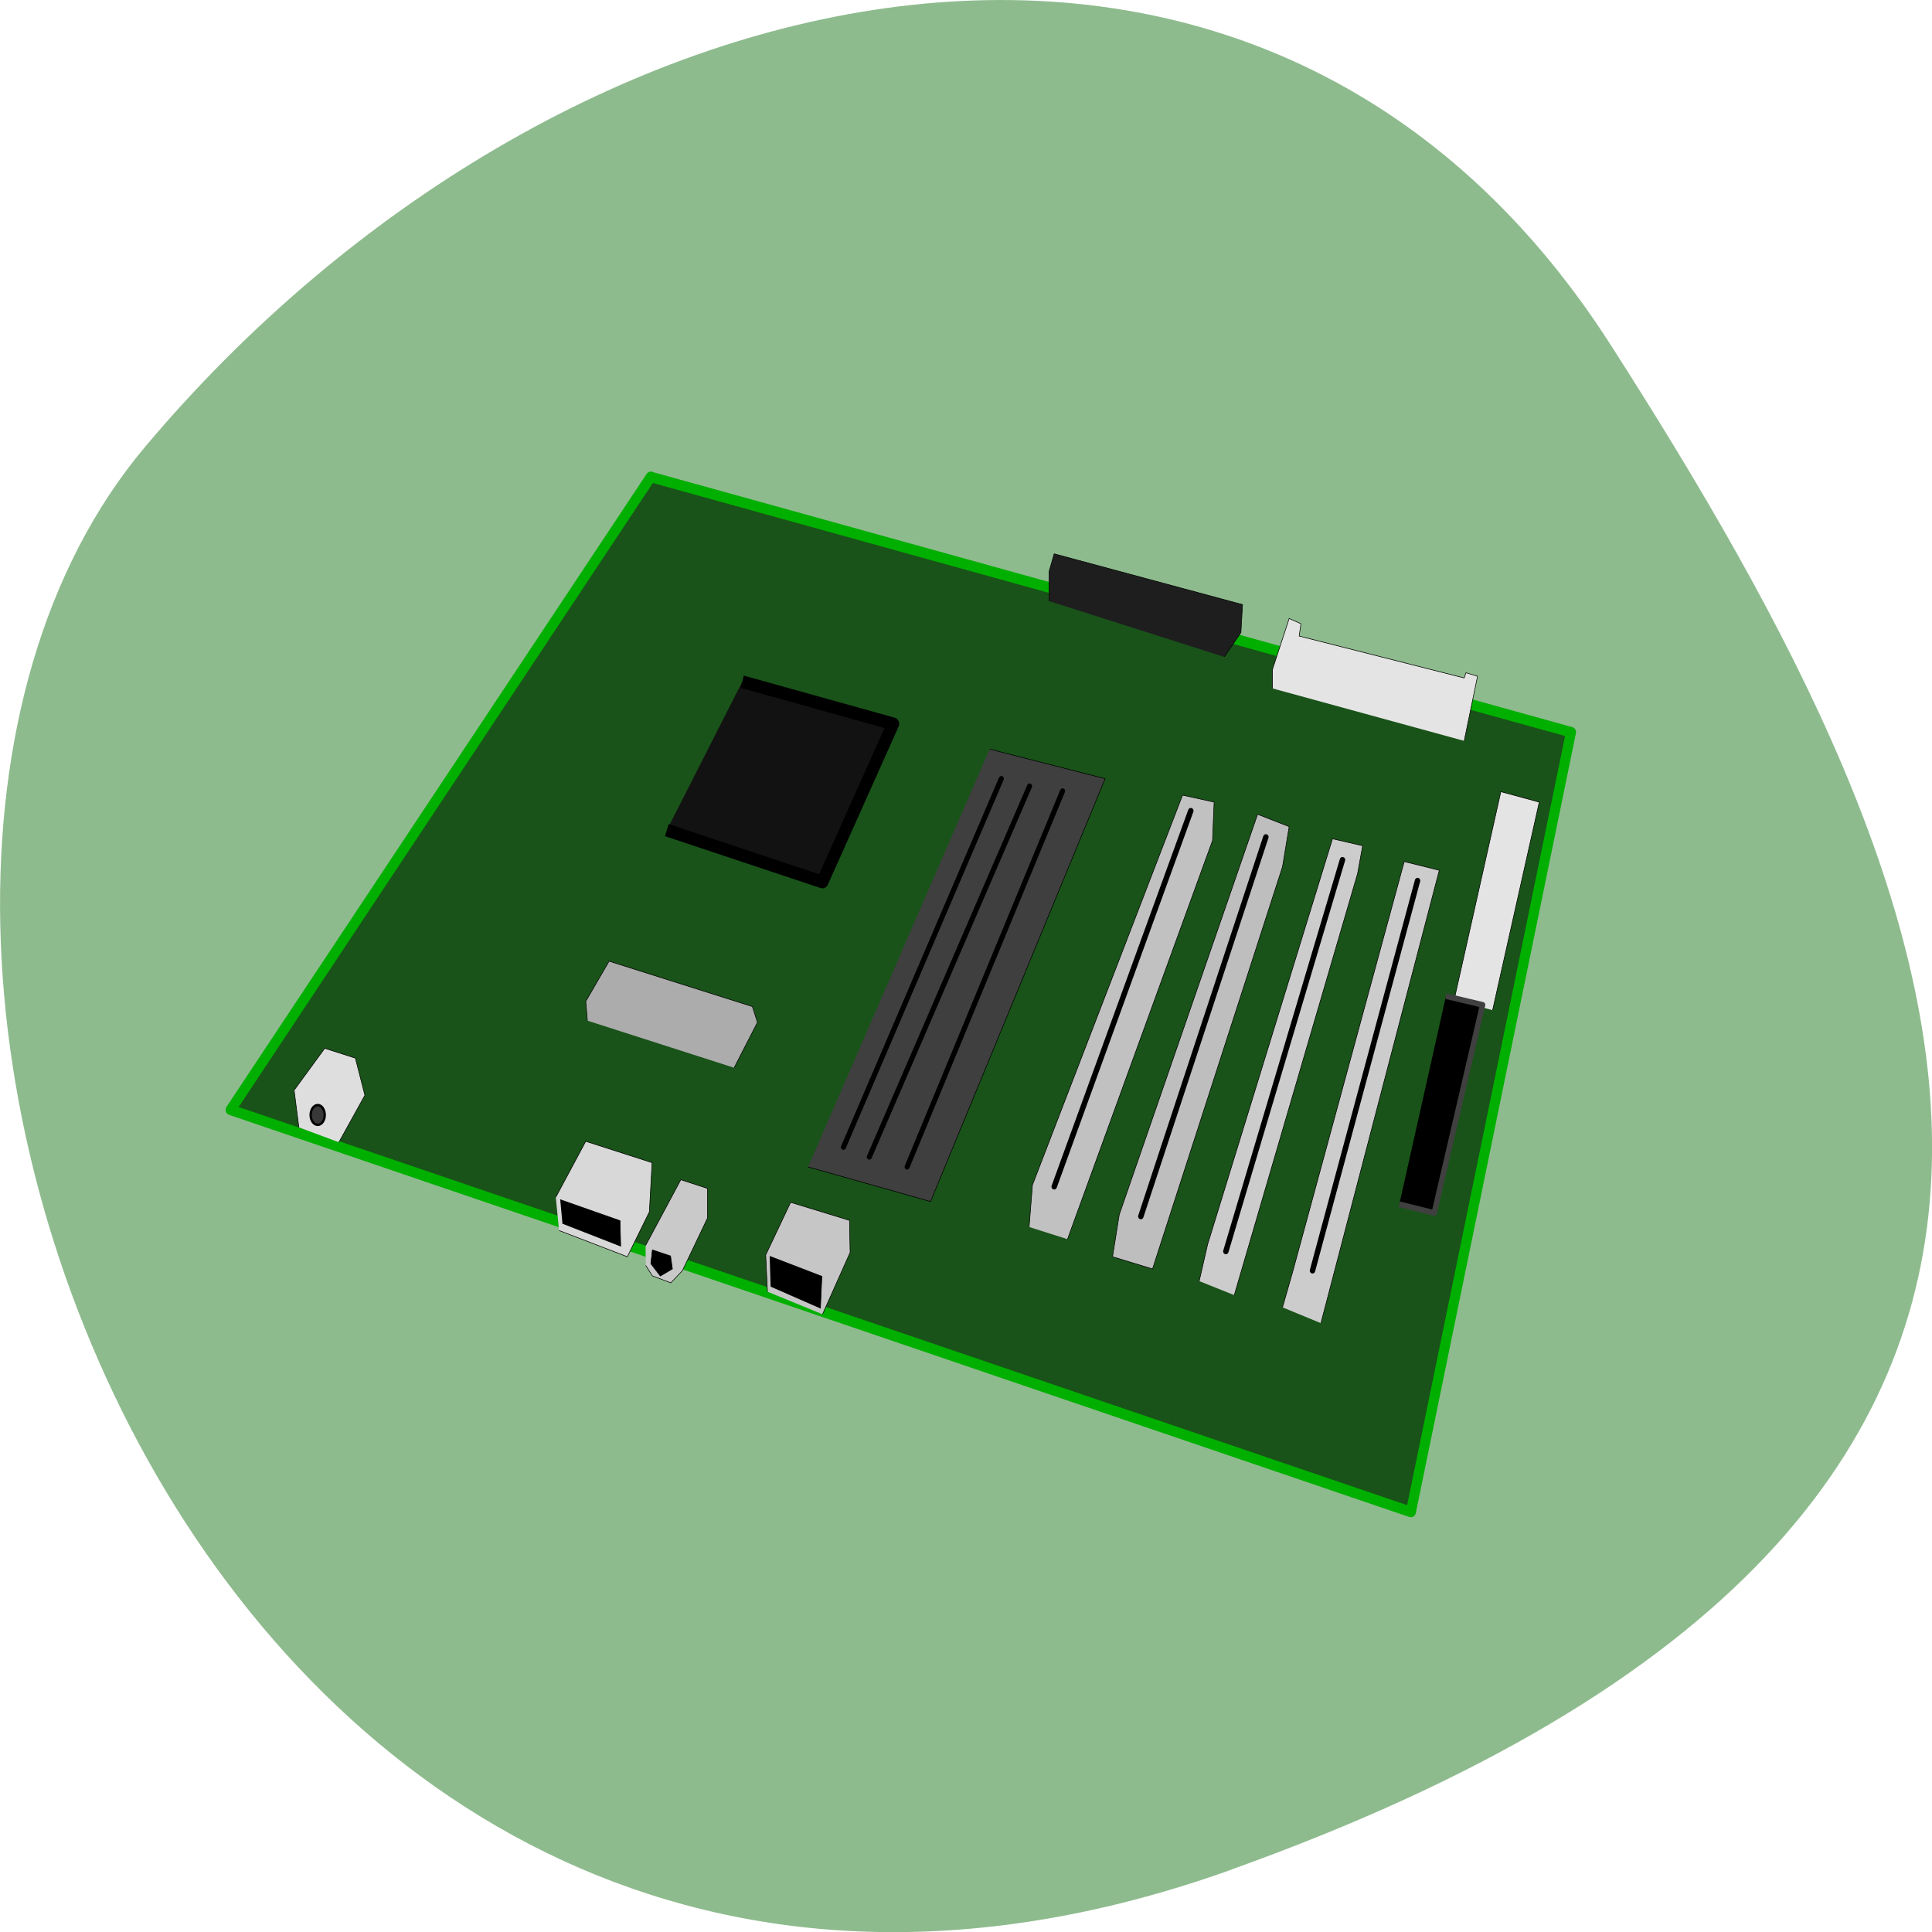 <svg xmlns="http://www.w3.org/2000/svg" viewBox="0 0 48 48"><path d="m 30.598 46.45 c -25.02 8.961 -37.18 -23.25 -26.992 -35.35 c 10.18 -12.1 27.633 -16.234 36.414 -2.527 c 8.781 13.707 15.594 28.914 -9.426 37.875" fill="#8ebb8e"/><g transform="matrix(0.041 0 0 0.043 8.713 9.396)"><g fill-rule="evenodd"><path d="m 181.87 57.08 l 557.59 147.47 l -97.02 450.53 l -715.18 -232.35 l 254.61 -365.74" fill="#195319" stroke="#00af00" stroke-linejoin="round" stroke-linecap="round" stroke-width="6.107"/><g stroke="#000" stroke-width="0.353"><path d="m 143.41 371.2 l -0.962 -11.147 l 14.13 -23.21 l 86.83 26.22 l 3.077 9.137 l -14.13 26.22" fill="#acacac"/><path d="m 252.54 527.8 l -1.058 -21.2 l 15.1 -30.425 l 35.672 10.416 l 0.385 18.548 l -16.73 35.724" fill="#c6c6c6"/><path d="m 178.7 501.12 l 21.346 -38.01 l 16.15 5.03 v 17.18 l -15.192 30.334 l -7.02 7.04 l -11.154 -4.02 l -4.04 -6.03" fill="#c9c9c9"/><path d="m 124.27 473.26 l 18.17 -32.34 l 40.19 12.335 l -1.635 28.415 l -13.365 25.948 l -41.35 -15.167" fill="#d8d8d8"/><path d="m 126.97 474.63 l 36.25 12.152 l 0.385 14.71 l -35.29 -13.157"/><path d="m 411.1 490.43 l 2.02 -24.304 l 90.96 -225.22 l 19.13 4.02 l -0.962 22.2 l -87.88 230.34" fill="#c1c1c1"/><path d="m 461.67 507.52 l 4.04 -24.21 l 83.84 -231.34 l 19.13 7.127 l -4.04 23.21 l -78.75 232.35 l -24.23 -7.04" fill="#bebebe"/><g fill="#ccc"><path d="m 514.17 521.68 l 5.096 -21.2 l 75.67 -234.36 l 18.269 4.02 l -3.077 16.17 l -74.71 243.49"/><path d="m 564.65 536.85 l 6.06 -20.19 l 67.69 -237.37 l 21.25 5.03 l -71.73 261.68"/></g><path d="m 253.89 507.34 l 31.634 11.604 l -0.865 18.365 l -30.19 -12.609"/></g></g><g stroke="#000"><g fill="none" stroke-linejoin="round" stroke-linecap="round" stroke-width="3.286"><path d="m 426.29 467.13 l 82.79 -217.18"/><path d="m 478.79 484.31 l 75.77 -219.19"/><path d="m 530.32 504.5 l 70.67 -226.22"/><path d="m 582.82 515.65 l 63.65 -225.31"/></g><g fill-rule="evenodd" stroke-width="0.353"><path d="m 182.83 503.5 l -0.962 8.132 l 5.769 7.127 l 7.308 -4.112 l -1.154 -7.675"/><path d="m 668.69 359.05 l 28.27 -120.15 l 23.269 6.03 l -28.27 120.24" fill="#e4e4e4"/></g></g><g fill-rule="evenodd"><path d="m 635.42 477.28 l 21.15 5.03 l 29.326 -120.24 l -22.21 -5.03" stroke="#404040" stroke-linejoin="round" stroke-width="3.286"/><g stroke="#000" stroke-width="0.353"><path d="m 423.21 128.8 v -17.18 l 3.077 -10.142 l 114.13 29.329 l -0.962 16.17 l -10.1 14.07" fill="#1e1e1e"/><path d="m 558.59 179.24 v -11.06 l 10.1 -29.329 l 7.115 3.02 l -1.058 7.127 l 100 24.21 l 1.058 -3.02 l 7.02 2.01 l -8.08 37.37" fill="#e4e4e4"/><path d="m 277.16 455.71 l 74.23 20.01 l 105.77 -244.32 l -69.999 -17.09" fill="#3f3f3f"/></g></g><g stroke="#000"><g stroke-linejoin="round"><g fill="none" stroke-linecap="round" stroke-width="3.06"><path d="m 298.6 444.29 l 95.67 -212.89"/><path d="m 314.27 449.96 l 97.11 -214.26"/><path d="m 337.15 455.71 l 94.23 -217.18"/></g><path d="m 237.25 175.4 l 91.44 24.304 l -42.884 91.37 l -94.23 -29.968" fill="#121212" fill-rule="evenodd" stroke-width="7.348"/></g><g fill-rule="evenodd"><path d="m -31.396 432.87 l -2.885 -21.471 l 18.557 -24.21 l 18.557 5.665 l 5.769 21.471 l -15.769 27.14" fill="#dedede" stroke-width="0.353"/><path d="m -15.723 425.74 c 0 3.106 -1.923 5.665 -4.231 5.665 c -2.404 0 -4.327 -2.558 -4.327 -5.665 c 0 -3.198 1.923 -5.756 4.327 -5.756 c 2.308 0 4.231 2.558 4.231 5.756" fill-opacity="0.749" stroke-width="1.41"/></g></g></g></svg>